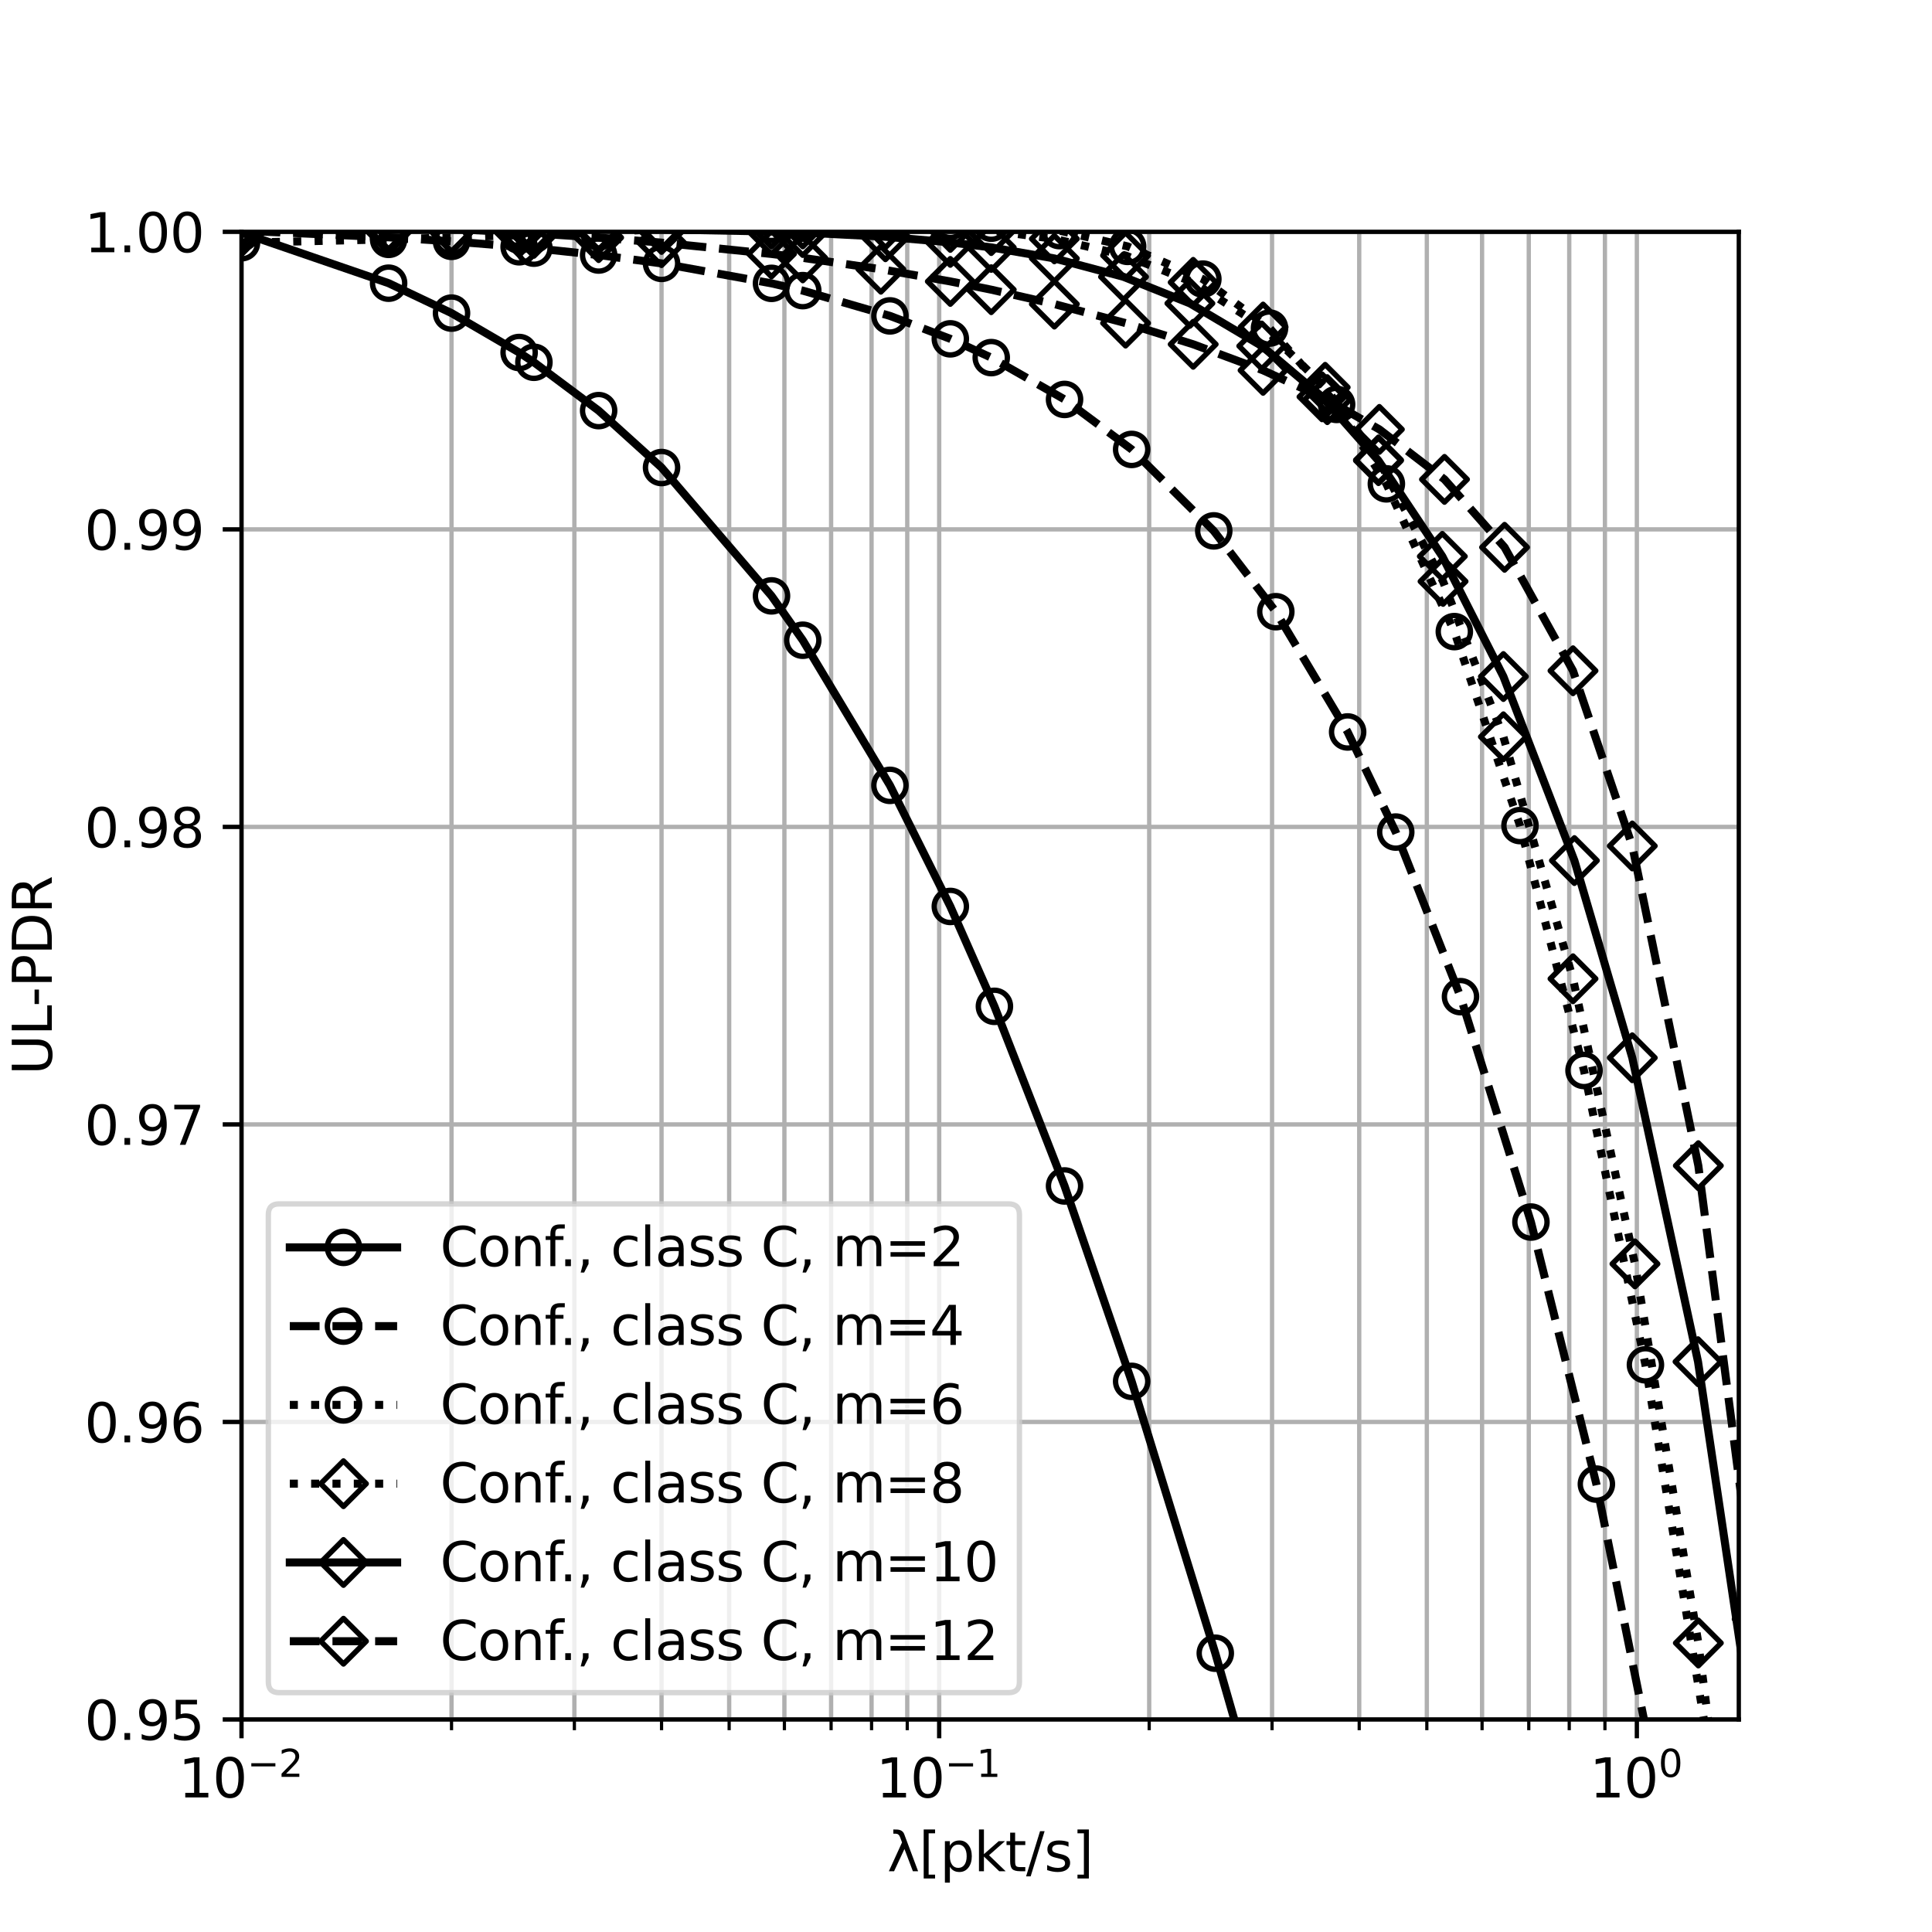 <?xml version="1.0" encoding="utf-8" standalone="no"?>
<!DOCTYPE svg PUBLIC "-//W3C//DTD SVG 1.1//EN"
  "http://www.w3.org/Graphics/SVG/1.1/DTD/svg11.dtd">
<svg xmlns:xlink="http://www.w3.org/1999/xlink" width="360pt" height="360pt" viewBox="0 0 360 360" xmlns="http://www.w3.org/2000/svg" version="1.1">
 <defs>
  <style type="text/css">*{stroke-linejoin: round; stroke-linecap: butt}</style>
 </defs>
 <g id="figure_1">
  <g id="patch_1">
   <path d="M 0 360 
L 360 360 
L 360 0 
L 0 0 
z
" style="fill: #ffffff"/>
  </g>
  <g id="axes_1">
   <g id="patch_2">
    <path d="M 45 320.4 
L 324 320.4 
L 324 43.2 
L 45 43.2 
z
" style="fill: #ffffff"/>
   </g>
   <g id="matplotlib.axis_1">
    <g id="xtick_1">
     <g id="line2d_1">
      <path d="M 45 320.4 
L 45 43.2 
" clip-path="url(#pa9b1b53527)" style="fill: none; stroke: #b0b0b0; stroke-width: 0.8; stroke-linecap: square"/>
     </g>
     <g id="line2d_2">
      <defs>
       <path id="m1c9f796135" d="M 0 0 
L 0 3.5 
" style="stroke: #000000; stroke-width: 0.8"/>
      </defs>
      <g>
       <use xlink:href="#m1c9f796135" x="45" y="320.4" style="stroke: #000000; stroke-width: 0.8"/>
      </g>
     </g>
     <g id="text_1">
      <!-- $\mathdefault{10^{-2}}$ -->
      <g transform="translate(33.25 334.998) scale(0.1 -0.1)">
       <defs>
        <path id="DejaVuSans-31" d="M 794 531 
L 1825 531 
L 1825 4091 
L 703 3866 
L 703 4441 
L 1819 4666 
L 2450 4666 
L 2450 531 
L 3481 531 
L 3481 0 
L 794 0 
L 794 531 
z
" transform="scale(0.016)"/>
        <path id="DejaVuSans-30" d="M 2034 4250 
Q 1547 4250 1301 3770 
Q 1056 3291 1056 2328 
Q 1056 1369 1301 889 
Q 1547 409 2034 409 
Q 2525 409 2770 889 
Q 3016 1369 3016 2328 
Q 3016 3291 2770 3770 
Q 2525 4250 2034 4250 
z
M 2034 4750 
Q 2819 4750 3233 4129 
Q 3647 3509 3647 2328 
Q 3647 1150 3233 529 
Q 2819 -91 2034 -91 
Q 1250 -91 836 529 
Q 422 1150 422 2328 
Q 422 3509 836 4129 
Q 1250 4750 2034 4750 
z
" transform="scale(0.016)"/>
        <path id="DejaVuSans-2212" d="M 678 2272 
L 4684 2272 
L 4684 1741 
L 678 1741 
L 678 2272 
z
" transform="scale(0.016)"/>
        <path id="DejaVuSans-32" d="M 1228 531 
L 3431 531 
L 3431 0 
L 469 0 
L 469 531 
Q 828 903 1448 1529 
Q 2069 2156 2228 2338 
Q 2531 2678 2651 2914 
Q 2772 3150 2772 3378 
Q 2772 3750 2511 3984 
Q 2250 4219 1831 4219 
Q 1534 4219 1204 4116 
Q 875 4013 500 3803 
L 500 4441 
Q 881 4594 1212 4672 
Q 1544 4750 1819 4750 
Q 2544 4750 2975 4387 
Q 3406 4025 3406 3419 
Q 3406 3131 3298 2873 
Q 3191 2616 2906 2266 
Q 2828 2175 2409 1742 
Q 1991 1309 1228 531 
z
" transform="scale(0.016)"/>
       </defs>
       <use xlink:href="#DejaVuSans-31" transform="translate(0 0.766)"/>
       <use xlink:href="#DejaVuSans-30" transform="translate(63.623 0.766)"/>
       <use xlink:href="#DejaVuSans-2212" transform="translate(128.203 39.047) scale(0.7)"/>
       <use xlink:href="#DejaVuSans-32" transform="translate(186.855 39.047) scale(0.7)"/>
      </g>
     </g>
    </g>
    <g id="xtick_2">
     <g id="line2d_3">
      <path d="M 175.002 320.4 
L 175.002 43.2 
" clip-path="url(#pa9b1b53527)" style="fill: none; stroke: #b0b0b0; stroke-width: 0.8; stroke-linecap: square"/>
     </g>
     <g id="line2d_4">
      <g>
       <use xlink:href="#m1c9f796135" x="175.002" y="320.4" style="stroke: #000000; stroke-width: 0.8"/>
      </g>
     </g>
     <g id="text_2">
      <!-- $\mathdefault{10^{-1}}$ -->
      <g transform="translate(163.252 334.998) scale(0.1 -0.1)">
       <use xlink:href="#DejaVuSans-31" transform="translate(0 0.684)"/>
       <use xlink:href="#DejaVuSans-30" transform="translate(63.623 0.684)"/>
       <use xlink:href="#DejaVuSans-2212" transform="translate(128.203 38.966) scale(0.7)"/>
       <use xlink:href="#DejaVuSans-31" transform="translate(186.855 38.966) scale(0.7)"/>
      </g>
     </g>
    </g>
    <g id="xtick_3">
     <g id="line2d_5">
      <path d="M 305.003 320.4 
L 305.003 43.2 
" clip-path="url(#pa9b1b53527)" style="fill: none; stroke: #b0b0b0; stroke-width: 0.8; stroke-linecap: square"/>
     </g>
     <g id="line2d_6">
      <g>
       <use xlink:href="#m1c9f796135" x="305.003" y="320.4" style="stroke: #000000; stroke-width: 0.8"/>
      </g>
     </g>
     <g id="text_3">
      <!-- $\mathdefault{10^{0}}$ -->
      <g transform="translate(296.203 334.998) scale(0.1 -0.1)">
       <use xlink:href="#DejaVuSans-31" transform="translate(0 0.766)"/>
       <use xlink:href="#DejaVuSans-30" transform="translate(63.623 0.766)"/>
       <use xlink:href="#DejaVuSans-30" transform="translate(128.203 39.047) scale(0.7)"/>
      </g>
     </g>
    </g>
    <g id="xtick_4">
     <g id="line2d_7">
      <path d="M 84.134 320.4 
L 84.134 43.2 
" clip-path="url(#pa9b1b53527)" style="fill: none; stroke: #b0b0b0; stroke-width: 0.8; stroke-linecap: square"/>
     </g>
     <g id="line2d_8">
      <defs>
       <path id="mddfcc4a4da" d="M 0 0 
L 0 2 
" style="stroke: #000000; stroke-width: 0.6"/>
      </defs>
      <g>
       <use xlink:href="#mddfcc4a4da" x="84.134" y="320.4" style="stroke: #000000; stroke-width: 0.6"/>
      </g>
     </g>
    </g>
    <g id="xtick_5">
     <g id="line2d_9">
      <path d="M 107.027 320.4 
L 107.027 43.2 
" clip-path="url(#pa9b1b53527)" style="fill: none; stroke: #b0b0b0; stroke-width: 0.8; stroke-linecap: square"/>
     </g>
     <g id="line2d_10">
      <g>
       <use xlink:href="#mddfcc4a4da" x="107.027" y="320.4" style="stroke: #000000; stroke-width: 0.6"/>
      </g>
     </g>
    </g>
    <g id="xtick_6">
     <g id="line2d_11">
      <path d="M 123.269 320.4 
L 123.269 43.2 
" clip-path="url(#pa9b1b53527)" style="fill: none; stroke: #b0b0b0; stroke-width: 0.8; stroke-linecap: square"/>
     </g>
     <g id="line2d_12">
      <g>
       <use xlink:href="#mddfcc4a4da" x="123.269" y="320.4" style="stroke: #000000; stroke-width: 0.6"/>
      </g>
     </g>
    </g>
    <g id="xtick_7">
     <g id="line2d_13">
      <path d="M 135.867 320.4 
L 135.867 43.2 
" clip-path="url(#pa9b1b53527)" style="fill: none; stroke: #b0b0b0; stroke-width: 0.8; stroke-linecap: square"/>
     </g>
     <g id="line2d_14">
      <g>
       <use xlink:href="#mddfcc4a4da" x="135.867" y="320.4" style="stroke: #000000; stroke-width: 0.6"/>
      </g>
     </g>
    </g>
    <g id="xtick_8">
     <g id="line2d_15">
      <path d="M 146.161 320.4 
L 146.161 43.2 
" clip-path="url(#pa9b1b53527)" style="fill: none; stroke: #b0b0b0; stroke-width: 0.8; stroke-linecap: square"/>
     </g>
     <g id="line2d_16">
      <g>
       <use xlink:href="#mddfcc4a4da" x="146.161" y="320.4" style="stroke: #000000; stroke-width: 0.6"/>
      </g>
     </g>
    </g>
    <g id="xtick_9">
     <g id="line2d_17">
      <path d="M 154.864 320.4 
L 154.864 43.2 
" clip-path="url(#pa9b1b53527)" style="fill: none; stroke: #b0b0b0; stroke-width: 0.8; stroke-linecap: square"/>
     </g>
     <g id="line2d_18">
      <g>
       <use xlink:href="#mddfcc4a4da" x="154.864" y="320.4" style="stroke: #000000; stroke-width: 0.6"/>
      </g>
     </g>
    </g>
    <g id="xtick_10">
     <g id="line2d_19">
      <path d="M 162.403 320.4 
L 162.403 43.2 
" clip-path="url(#pa9b1b53527)" style="fill: none; stroke: #b0b0b0; stroke-width: 0.8; stroke-linecap: square"/>
     </g>
     <g id="line2d_20">
      <g>
       <use xlink:href="#mddfcc4a4da" x="162.403" y="320.4" style="stroke: #000000; stroke-width: 0.6"/>
      </g>
     </g>
    </g>
    <g id="xtick_11">
     <g id="line2d_21">
      <path d="M 169.053 320.4 
L 169.053 43.2 
" clip-path="url(#pa9b1b53527)" style="fill: none; stroke: #b0b0b0; stroke-width: 0.8; stroke-linecap: square"/>
     </g>
     <g id="line2d_22">
      <g>
       <use xlink:href="#mddfcc4a4da" x="169.053" y="320.4" style="stroke: #000000; stroke-width: 0.6"/>
      </g>
     </g>
    </g>
    <g id="xtick_12">
     <g id="line2d_23">
      <path d="M 214.136 320.4 
L 214.136 43.2 
" clip-path="url(#pa9b1b53527)" style="fill: none; stroke: #b0b0b0; stroke-width: 0.8; stroke-linecap: square"/>
     </g>
     <g id="line2d_24">
      <g>
       <use xlink:href="#mddfcc4a4da" x="214.136" y="320.4" style="stroke: #000000; stroke-width: 0.6"/>
      </g>
     </g>
    </g>
    <g id="xtick_13">
     <g id="line2d_25">
      <path d="M 237.028 320.4 
L 237.028 43.2 
" clip-path="url(#pa9b1b53527)" style="fill: none; stroke: #b0b0b0; stroke-width: 0.8; stroke-linecap: square"/>
     </g>
     <g id="line2d_26">
      <g>
       <use xlink:href="#mddfcc4a4da" x="237.028" y="320.4" style="stroke: #000000; stroke-width: 0.6"/>
      </g>
     </g>
    </g>
    <g id="xtick_14">
     <g id="line2d_27">
      <path d="M 253.27 320.4 
L 253.27 43.2 
" clip-path="url(#pa9b1b53527)" style="fill: none; stroke: #b0b0b0; stroke-width: 0.8; stroke-linecap: square"/>
     </g>
     <g id="line2d_28">
      <g>
       <use xlink:href="#mddfcc4a4da" x="253.27" y="320.4" style="stroke: #000000; stroke-width: 0.6"/>
      </g>
     </g>
    </g>
    <g id="xtick_15">
     <g id="line2d_29">
      <path d="M 265.869 320.4 
L 265.869 43.2 
" clip-path="url(#pa9b1b53527)" style="fill: none; stroke: #b0b0b0; stroke-width: 0.8; stroke-linecap: square"/>
     </g>
     <g id="line2d_30">
      <g>
       <use xlink:href="#mddfcc4a4da" x="265.869" y="320.4" style="stroke: #000000; stroke-width: 0.6"/>
      </g>
     </g>
    </g>
    <g id="xtick_16">
     <g id="line2d_31">
      <path d="M 276.162 320.4 
L 276.162 43.2 
" clip-path="url(#pa9b1b53527)" style="fill: none; stroke: #b0b0b0; stroke-width: 0.8; stroke-linecap: square"/>
     </g>
     <g id="line2d_32">
      <g>
       <use xlink:href="#mddfcc4a4da" x="276.162" y="320.4" style="stroke: #000000; stroke-width: 0.6"/>
      </g>
     </g>
    </g>
    <g id="xtick_17">
     <g id="line2d_33">
      <path d="M 284.866 320.4 
L 284.866 43.2 
" clip-path="url(#pa9b1b53527)" style="fill: none; stroke: #b0b0b0; stroke-width: 0.8; stroke-linecap: square"/>
     </g>
     <g id="line2d_34">
      <g>
       <use xlink:href="#mddfcc4a4da" x="284.866" y="320.4" style="stroke: #000000; stroke-width: 0.6"/>
      </g>
     </g>
    </g>
    <g id="xtick_18">
     <g id="line2d_35">
      <path d="M 292.405 320.4 
L 292.405 43.2 
" clip-path="url(#pa9b1b53527)" style="fill: none; stroke: #b0b0b0; stroke-width: 0.8; stroke-linecap: square"/>
     </g>
     <g id="line2d_36">
      <g>
       <use xlink:href="#mddfcc4a4da" x="292.405" y="320.4" style="stroke: #000000; stroke-width: 0.6"/>
      </g>
     </g>
    </g>
    <g id="xtick_19">
     <g id="line2d_37">
      <path d="M 299.055 320.4 
L 299.055 43.2 
" clip-path="url(#pa9b1b53527)" style="fill: none; stroke: #b0b0b0; stroke-width: 0.8; stroke-linecap: square"/>
     </g>
     <g id="line2d_38">
      <g>
       <use xlink:href="#mddfcc4a4da" x="299.055" y="320.4" style="stroke: #000000; stroke-width: 0.6"/>
      </g>
     </g>
    </g>
    <g id="text_4">
     <!-- λ[pkt/s] -->
     <g transform="translate(165.32 348.677) scale(0.1 -0.1)">
      <defs>
       <path id="DejaVuSans-3bb" d="M 1981 4316 
L 3597 0 
L 2988 0 
L 2006 2588 
L 800 0 
L 191 0 
L 1725 3356 
L 1494 3975 
Q 1347 4369 1013 4369 
L 713 4369 
L 713 4863 
L 1078 4856 
Q 1784 4847 1981 4316 
z
" transform="scale(0.016)"/>
       <path id="DejaVuSans-5b" d="M 550 4863 
L 1875 4863 
L 1875 4416 
L 1125 4416 
L 1125 -397 
L 1875 -397 
L 1875 -844 
L 550 -844 
L 550 4863 
z
" transform="scale(0.016)"/>
       <path id="DejaVuSans-70" d="M 1159 525 
L 1159 -1331 
L 581 -1331 
L 581 3500 
L 1159 3500 
L 1159 2969 
Q 1341 3281 1617 3432 
Q 1894 3584 2278 3584 
Q 2916 3584 3314 3078 
Q 3713 2572 3713 1747 
Q 3713 922 3314 415 
Q 2916 -91 2278 -91 
Q 1894 -91 1617 61 
Q 1341 213 1159 525 
z
M 3116 1747 
Q 3116 2381 2855 2742 
Q 2594 3103 2138 3103 
Q 1681 3103 1420 2742 
Q 1159 2381 1159 1747 
Q 1159 1113 1420 752 
Q 1681 391 2138 391 
Q 2594 391 2855 752 
Q 3116 1113 3116 1747 
z
" transform="scale(0.016)"/>
       <path id="DejaVuSans-6b" d="M 581 4863 
L 1159 4863 
L 1159 1991 
L 2875 3500 
L 3609 3500 
L 1753 1863 
L 3688 0 
L 2938 0 
L 1159 1709 
L 1159 0 
L 581 0 
L 581 4863 
z
" transform="scale(0.016)"/>
       <path id="DejaVuSans-74" d="M 1172 4494 
L 1172 3500 
L 2356 3500 
L 2356 3053 
L 1172 3053 
L 1172 1153 
Q 1172 725 1289 603 
Q 1406 481 1766 481 
L 2356 481 
L 2356 0 
L 1766 0 
Q 1100 0 847 248 
Q 594 497 594 1153 
L 594 3053 
L 172 3053 
L 172 3500 
L 594 3500 
L 594 4494 
L 1172 4494 
z
" transform="scale(0.016)"/>
       <path id="DejaVuSans-2f" d="M 1625 4666 
L 2156 4666 
L 531 -594 
L 0 -594 
L 1625 4666 
z
" transform="scale(0.016)"/>
       <path id="DejaVuSans-73" d="M 2834 3397 
L 2834 2853 
Q 2591 2978 2328 3040 
Q 2066 3103 1784 3103 
Q 1356 3103 1142 2972 
Q 928 2841 928 2578 
Q 928 2378 1081 2264 
Q 1234 2150 1697 2047 
L 1894 2003 
Q 2506 1872 2764 1633 
Q 3022 1394 3022 966 
Q 3022 478 2636 193 
Q 2250 -91 1575 -91 
Q 1294 -91 989 -36 
Q 684 19 347 128 
L 347 722 
Q 666 556 975 473 
Q 1284 391 1588 391 
Q 1994 391 2212 530 
Q 2431 669 2431 922 
Q 2431 1156 2273 1281 
Q 2116 1406 1581 1522 
L 1381 1569 
Q 847 1681 609 1914 
Q 372 2147 372 2553 
Q 372 3047 722 3315 
Q 1072 3584 1716 3584 
Q 2034 3584 2315 3537 
Q 2597 3491 2834 3397 
z
" transform="scale(0.016)"/>
       <path id="DejaVuSans-5d" d="M 1947 4863 
L 1947 -844 
L 622 -844 
L 622 -397 
L 1369 -397 
L 1369 4416 
L 622 4416 
L 622 4863 
L 1947 4863 
z
" transform="scale(0.016)"/>
      </defs>
      <use xlink:href="#DejaVuSans-3bb"/>
      <use xlink:href="#DejaVuSans-5b" x="59.18"/>
      <use xlink:href="#DejaVuSans-70" x="98.193"/>
      <use xlink:href="#DejaVuSans-6b" x="161.67"/>
      <use xlink:href="#DejaVuSans-74" x="219.58"/>
      <use xlink:href="#DejaVuSans-2f" x="258.789"/>
      <use xlink:href="#DejaVuSans-73" x="292.48"/>
      <use xlink:href="#DejaVuSans-5d" x="344.58"/>
     </g>
    </g>
   </g>
   <g id="matplotlib.axis_2">
    <g id="ytick_1">
     <g id="line2d_39">
      <path d="M 45 320.4 
L 324 320.4 
" clip-path="url(#pa9b1b53527)" style="fill: none; stroke: #b0b0b0; stroke-width: 0.8; stroke-linecap: square"/>
     </g>
     <g id="line2d_40">
      <defs>
       <path id="mdf6991bf04" d="M 0 0 
L -3.5 0 
" style="stroke: #000000; stroke-width: 0.8"/>
      </defs>
      <g>
       <use xlink:href="#mdf6991bf04" x="45" y="320.4" style="stroke: #000000; stroke-width: 0.8"/>
      </g>
     </g>
     <g id="text_5">
      <!-- 0.95 -->
      <g transform="translate(15.734 324.199) scale(0.1 -0.1)">
       <defs>
        <path id="DejaVuSans-2e" d="M 684 794 
L 1344 794 
L 1344 0 
L 684 0 
L 684 794 
z
" transform="scale(0.016)"/>
        <path id="DejaVuSans-39" d="M 703 97 
L 703 672 
Q 941 559 1184 500 
Q 1428 441 1663 441 
Q 2288 441 2617 861 
Q 2947 1281 2994 2138 
Q 2813 1869 2534 1725 
Q 2256 1581 1919 1581 
Q 1219 1581 811 2004 
Q 403 2428 403 3163 
Q 403 3881 828 4315 
Q 1253 4750 1959 4750 
Q 2769 4750 3195 4129 
Q 3622 3509 3622 2328 
Q 3622 1225 3098 567 
Q 2575 -91 1691 -91 
Q 1453 -91 1209 -44 
Q 966 3 703 97 
z
M 1959 2075 
Q 2384 2075 2632 2365 
Q 2881 2656 2881 3163 
Q 2881 3666 2632 3958 
Q 2384 4250 1959 4250 
Q 1534 4250 1286 3958 
Q 1038 3666 1038 3163 
Q 1038 2656 1286 2365 
Q 1534 2075 1959 2075 
z
" transform="scale(0.016)"/>
        <path id="DejaVuSans-35" d="M 691 4666 
L 3169 4666 
L 3169 4134 
L 1269 4134 
L 1269 2991 
Q 1406 3038 1543 3061 
Q 1681 3084 1819 3084 
Q 2600 3084 3056 2656 
Q 3513 2228 3513 1497 
Q 3513 744 3044 326 
Q 2575 -91 1722 -91 
Q 1428 -91 1123 -41 
Q 819 9 494 109 
L 494 744 
Q 775 591 1075 516 
Q 1375 441 1709 441 
Q 2250 441 2565 725 
Q 2881 1009 2881 1497 
Q 2881 1984 2565 2268 
Q 2250 2553 1709 2553 
Q 1456 2553 1204 2497 
Q 953 2441 691 2322 
L 691 4666 
z
" transform="scale(0.016)"/>
       </defs>
       <use xlink:href="#DejaVuSans-30"/>
       <use xlink:href="#DejaVuSans-2e" x="63.623"/>
       <use xlink:href="#DejaVuSans-39" x="95.41"/>
       <use xlink:href="#DejaVuSans-35" x="159.033"/>
      </g>
     </g>
    </g>
    <g id="ytick_2">
     <g id="line2d_41">
      <path d="M 45 264.96 
L 324 264.96 
" clip-path="url(#pa9b1b53527)" style="fill: none; stroke: #b0b0b0; stroke-width: 0.8; stroke-linecap: square"/>
     </g>
     <g id="line2d_42">
      <g>
       <use xlink:href="#mdf6991bf04" x="45" y="264.96" style="stroke: #000000; stroke-width: 0.8"/>
      </g>
     </g>
     <g id="text_6">
      <!-- 0.96 -->
      <g transform="translate(15.734 268.759) scale(0.1 -0.1)">
       <defs>
        <path id="DejaVuSans-36" d="M 2113 2584 
Q 1688 2584 1439 2293 
Q 1191 2003 1191 1497 
Q 1191 994 1439 701 
Q 1688 409 2113 409 
Q 2538 409 2786 701 
Q 3034 994 3034 1497 
Q 3034 2003 2786 2293 
Q 2538 2584 2113 2584 
z
M 3366 4563 
L 3366 3988 
Q 3128 4100 2886 4159 
Q 2644 4219 2406 4219 
Q 1781 4219 1451 3797 
Q 1122 3375 1075 2522 
Q 1259 2794 1537 2939 
Q 1816 3084 2150 3084 
Q 2853 3084 3261 2657 
Q 3669 2231 3669 1497 
Q 3669 778 3244 343 
Q 2819 -91 2113 -91 
Q 1303 -91 875 529 
Q 447 1150 447 2328 
Q 447 3434 972 4092 
Q 1497 4750 2381 4750 
Q 2619 4750 2861 4703 
Q 3103 4656 3366 4563 
z
" transform="scale(0.016)"/>
       </defs>
       <use xlink:href="#DejaVuSans-30"/>
       <use xlink:href="#DejaVuSans-2e" x="63.623"/>
       <use xlink:href="#DejaVuSans-39" x="95.41"/>
       <use xlink:href="#DejaVuSans-36" x="159.033"/>
      </g>
     </g>
    </g>
    <g id="ytick_3">
     <g id="line2d_43">
      <path d="M 45 209.52 
L 324 209.52 
" clip-path="url(#pa9b1b53527)" style="fill: none; stroke: #b0b0b0; stroke-width: 0.8; stroke-linecap: square"/>
     </g>
     <g id="line2d_44">
      <g>
       <use xlink:href="#mdf6991bf04" x="45" y="209.52" style="stroke: #000000; stroke-width: 0.8"/>
      </g>
     </g>
     <g id="text_7">
      <!-- 0.97 -->
      <g transform="translate(15.734 213.319) scale(0.1 -0.1)">
       <defs>
        <path id="DejaVuSans-37" d="M 525 4666 
L 3525 4666 
L 3525 4397 
L 1831 0 
L 1172 0 
L 2766 4134 
L 525 4134 
L 525 4666 
z
" transform="scale(0.016)"/>
       </defs>
       <use xlink:href="#DejaVuSans-30"/>
       <use xlink:href="#DejaVuSans-2e" x="63.623"/>
       <use xlink:href="#DejaVuSans-39" x="95.41"/>
       <use xlink:href="#DejaVuSans-37" x="159.033"/>
      </g>
     </g>
    </g>
    <g id="ytick_4">
     <g id="line2d_45">
      <path d="M 45 154.08 
L 324 154.08 
" clip-path="url(#pa9b1b53527)" style="fill: none; stroke: #b0b0b0; stroke-width: 0.8; stroke-linecap: square"/>
     </g>
     <g id="line2d_46">
      <g>
       <use xlink:href="#mdf6991bf04" x="45" y="154.08" style="stroke: #000000; stroke-width: 0.8"/>
      </g>
     </g>
     <g id="text_8">
      <!-- 0.98 -->
      <g transform="translate(15.734 157.879) scale(0.1 -0.1)">
       <defs>
        <path id="DejaVuSans-38" d="M 2034 2216 
Q 1584 2216 1326 1975 
Q 1069 1734 1069 1313 
Q 1069 891 1326 650 
Q 1584 409 2034 409 
Q 2484 409 2743 651 
Q 3003 894 3003 1313 
Q 3003 1734 2745 1975 
Q 2488 2216 2034 2216 
z
M 1403 2484 
Q 997 2584 770 2862 
Q 544 3141 544 3541 
Q 544 4100 942 4425 
Q 1341 4750 2034 4750 
Q 2731 4750 3128 4425 
Q 3525 4100 3525 3541 
Q 3525 3141 3298 2862 
Q 3072 2584 2669 2484 
Q 3125 2378 3379 2068 
Q 3634 1759 3634 1313 
Q 3634 634 3220 271 
Q 2806 -91 2034 -91 
Q 1263 -91 848 271 
Q 434 634 434 1313 
Q 434 1759 690 2068 
Q 947 2378 1403 2484 
z
M 1172 3481 
Q 1172 3119 1398 2916 
Q 1625 2713 2034 2713 
Q 2441 2713 2670 2916 
Q 2900 3119 2900 3481 
Q 2900 3844 2670 4047 
Q 2441 4250 2034 4250 
Q 1625 4250 1398 4047 
Q 1172 3844 1172 3481 
z
" transform="scale(0.016)"/>
       </defs>
       <use xlink:href="#DejaVuSans-30"/>
       <use xlink:href="#DejaVuSans-2e" x="63.623"/>
       <use xlink:href="#DejaVuSans-39" x="95.41"/>
       <use xlink:href="#DejaVuSans-38" x="159.033"/>
      </g>
     </g>
    </g>
    <g id="ytick_5">
     <g id="line2d_47">
      <path d="M 45 98.64 
L 324 98.64 
" clip-path="url(#pa9b1b53527)" style="fill: none; stroke: #b0b0b0; stroke-width: 0.8; stroke-linecap: square"/>
     </g>
     <g id="line2d_48">
      <g>
       <use xlink:href="#mdf6991bf04" x="45" y="98.64" style="stroke: #000000; stroke-width: 0.8"/>
      </g>
     </g>
     <g id="text_9">
      <!-- 0.99 -->
      <g transform="translate(15.734 102.439) scale(0.1 -0.1)">
       <use xlink:href="#DejaVuSans-30"/>
       <use xlink:href="#DejaVuSans-2e" x="63.623"/>
       <use xlink:href="#DejaVuSans-39" x="95.41"/>
       <use xlink:href="#DejaVuSans-39" x="159.033"/>
      </g>
     </g>
    </g>
    <g id="ytick_6">
     <g id="line2d_49">
      <path d="M 45 43.2 
L 324 43.2 
" clip-path="url(#pa9b1b53527)" style="fill: none; stroke: #b0b0b0; stroke-width: 0.8; stroke-linecap: square"/>
     </g>
     <g id="line2d_50">
      <g>
       <use xlink:href="#mdf6991bf04" x="45" y="43.2" style="stroke: #000000; stroke-width: 0.8"/>
      </g>
     </g>
     <g id="text_10">
      <!-- 1.00 -->
      <g transform="translate(15.734 46.999) scale(0.1 -0.1)">
       <use xlink:href="#DejaVuSans-31"/>
       <use xlink:href="#DejaVuSans-2e" x="63.623"/>
       <use xlink:href="#DejaVuSans-30" x="95.41"/>
       <use xlink:href="#DejaVuSans-30" x="159.033"/>
      </g>
     </g>
    </g>
    <g id="text_11">
     <!-- UL-PDR -->
     <g transform="translate(9.655 200.301) rotate(-90) scale(0.1 -0.1)">
      <defs>
       <path id="DejaVuSans-55" d="M 556 4666 
L 1191 4666 
L 1191 1831 
Q 1191 1081 1462 751 
Q 1734 422 2344 422 
Q 2950 422 3222 751 
Q 3494 1081 3494 1831 
L 3494 4666 
L 4128 4666 
L 4128 1753 
Q 4128 841 3676 375 
Q 3225 -91 2344 -91 
Q 1459 -91 1007 375 
Q 556 841 556 1753 
L 556 4666 
z
" transform="scale(0.016)"/>
       <path id="DejaVuSans-4c" d="M 628 4666 
L 1259 4666 
L 1259 531 
L 3531 531 
L 3531 0 
L 628 0 
L 628 4666 
z
" transform="scale(0.016)"/>
       <path id="DejaVuSans-2d" d="M 313 2009 
L 1997 2009 
L 1997 1497 
L 313 1497 
L 313 2009 
z
" transform="scale(0.016)"/>
       <path id="DejaVuSans-50" d="M 1259 4147 
L 1259 2394 
L 2053 2394 
Q 2494 2394 2734 2622 
Q 2975 2850 2975 3272 
Q 2975 3691 2734 3919 
Q 2494 4147 2053 4147 
L 1259 4147 
z
M 628 4666 
L 2053 4666 
Q 2838 4666 3239 4311 
Q 3641 3956 3641 3272 
Q 3641 2581 3239 2228 
Q 2838 1875 2053 1875 
L 1259 1875 
L 1259 0 
L 628 0 
L 628 4666 
z
" transform="scale(0.016)"/>
       <path id="DejaVuSans-44" d="M 1259 4147 
L 1259 519 
L 2022 519 
Q 2988 519 3436 956 
Q 3884 1394 3884 2338 
Q 3884 3275 3436 3711 
Q 2988 4147 2022 4147 
L 1259 4147 
z
M 628 4666 
L 1925 4666 
Q 3281 4666 3915 4102 
Q 4550 3538 4550 2338 
Q 4550 1131 3912 565 
Q 3275 0 1925 0 
L 628 0 
L 628 4666 
z
" transform="scale(0.016)"/>
       <path id="DejaVuSans-52" d="M 2841 2188 
Q 3044 2119 3236 1894 
Q 3428 1669 3622 1275 
L 4263 0 
L 3584 0 
L 2988 1197 
Q 2756 1666 2539 1819 
Q 2322 1972 1947 1972 
L 1259 1972 
L 1259 0 
L 628 0 
L 628 4666 
L 2053 4666 
Q 2853 4666 3247 4331 
Q 3641 3997 3641 3322 
Q 3641 2881 3436 2590 
Q 3231 2300 2841 2188 
z
M 1259 4147 
L 1259 2491 
L 2053 2491 
Q 2509 2491 2742 2702 
Q 2975 2913 2975 3322 
Q 2975 3731 2742 3939 
Q 2509 4147 2053 4147 
L 1259 4147 
z
" transform="scale(0.016)"/>
      </defs>
      <use xlink:href="#DejaVuSans-55"/>
      <use xlink:href="#DejaVuSans-4c" x="73.193"/>
      <use xlink:href="#DejaVuSans-2d" x="127.156"/>
      <use xlink:href="#DejaVuSans-50" x="163.24"/>
      <use xlink:href="#DejaVuSans-44" x="223.543"/>
      <use xlink:href="#DejaVuSans-52" x="300.545"/>
     </g>
    </g>
   </g>
   <g id="line2d_51">
    <path d="M -1 35.026 
L 18.464 37.625 
L 28.758 39.54 
L 37.461 41.45 
L 37.461 41.45 
L 45 43.352 
L 72.411 52.769 
L 84.134 58.343 
L 96.733 65.686 
L 99.487 67.506 
L 111.546 76.513 
L 123.269 87.12 
L 143.758 111.033 
L 149.584 119.297 
L 165.826 146.341 
L 177.08 168.903 
L 185.295 187.516 
L 198.362 220.987 
L 210.867 257.398 
L 226.451 308.052 
L 237.729 347.345 
L 241.557 361 
" clip-path="url(#pa9b1b53527)" style="fill: none; stroke: #000000; stroke-width: 1.5; stroke-linecap: square"/>
    <defs>
     <path id="mc898274606" d="M 0 3 
C 0.796 3 1.559 2.684 2.121 2.121 
C 2.684 1.559 3 0.796 3 0 
C 3 -0.796 2.684 -1.559 2.121 -2.121 
C 1.559 -2.684 0.796 -3 0 -3 
C -0.796 -3 -1.559 -2.684 -2.121 -2.121 
C -2.684 -1.559 -3 -0.796 -3 0 
C -3 0.796 -2.684 1.559 -2.121 2.121 
C -1.559 2.684 -0.796 3 0 3 
z
" style="stroke: #000000"/>
    </defs>
    <g clip-path="url(#pa9b1b53527)">
     <use xlink:href="#mc898274606" x="-1" y="35.026" style="fill-opacity: 0; stroke: #000000"/>
     <use xlink:href="#mc898274606" x="18.464" y="37.625" style="fill-opacity: 0; stroke: #000000"/>
     <use xlink:href="#mc898274606" x="28.758" y="39.54" style="fill-opacity: 0; stroke: #000000"/>
     <use xlink:href="#mc898274606" x="37.461" y="41.45" style="fill-opacity: 0; stroke: #000000"/>
     <use xlink:href="#mc898274606" x="37.461" y="41.45" style="fill-opacity: 0; stroke: #000000"/>
     <use xlink:href="#mc898274606" x="45" y="43.352" style="fill-opacity: 0; stroke: #000000"/>
     <use xlink:href="#mc898274606" x="72.411" y="52.769" style="fill-opacity: 0; stroke: #000000"/>
     <use xlink:href="#mc898274606" x="84.134" y="58.343" style="fill-opacity: 0; stroke: #000000"/>
     <use xlink:href="#mc898274606" x="96.733" y="65.686" style="fill-opacity: 0; stroke: #000000"/>
     <use xlink:href="#mc898274606" x="99.487" y="67.506" style="fill-opacity: 0; stroke: #000000"/>
     <use xlink:href="#mc898274606" x="111.546" y="76.513" style="fill-opacity: 0; stroke: #000000"/>
     <use xlink:href="#mc898274606" x="123.269" y="87.12" style="fill-opacity: 0; stroke: #000000"/>
     <use xlink:href="#mc898274606" x="143.758" y="111.033" style="fill-opacity: 0; stroke: #000000"/>
     <use xlink:href="#mc898274606" x="149.584" y="119.297" style="fill-opacity: 0; stroke: #000000"/>
     <use xlink:href="#mc898274606" x="165.826" y="146.341" style="fill-opacity: 0; stroke: #000000"/>
     <use xlink:href="#mc898274606" x="177.08" y="168.903" style="fill-opacity: 0; stroke: #000000"/>
     <use xlink:href="#mc898274606" x="185.295" y="187.516" style="fill-opacity: 0; stroke: #000000"/>
     <use xlink:href="#mc898274606" x="198.362" y="220.987" style="fill-opacity: 0; stroke: #000000"/>
     <use xlink:href="#mc898274606" x="210.867" y="257.398" style="fill-opacity: 0; stroke: #000000"/>
     <use xlink:href="#mc898274606" x="226.451" y="308.052" style="fill-opacity: 0; stroke: #000000"/>
     <use xlink:href="#mc898274606" x="237.729" y="347.345" style="fill-opacity: 0; stroke: #000000"/>
     <use xlink:href="#mc898274606" x="251.478" y="396.388" style="fill-opacity: 0; stroke: #000000"/>
     <use xlink:href="#mc898274606" x="260.389" y="427.772" style="fill-opacity: 0; stroke: #000000"/>
     <use xlink:href="#mc898274606" x="272.519" y="468.854" style="fill-opacity: 0; stroke: #000000"/>
     <use xlink:href="#mc898274606" x="285.367" y="510.401" style="fill-opacity: 0; stroke: #000000"/>
     <use xlink:href="#mc898274606" x="297.625" y="551.571" style="fill-opacity: 0; stroke: #000000"/>
     <use xlink:href="#mc898274606" x="308.625" y="596.991" style="fill-opacity: 0; stroke: #000000"/>
     <use xlink:href="#mc898274606" x="321.104" y="672.269" style="fill-opacity: 0; stroke: #000000"/>
     <use xlink:href="#mc898274606" x="333.148" y="785.459" style="fill-opacity: 0; stroke: #000000"/>
     <use xlink:href="#mc898274606" x="345.772" y="956.236" style="fill-opacity: 0; stroke: #000000"/>
     <use xlink:href="#mc898274606" x="358.487" y="1164.78" style="fill-opacity: 0; stroke: #000000"/>
     <use xlink:href="#mc898274606" x="370.364" y="1359.062" style="fill-opacity: 0; stroke: #000000"/>
     <use xlink:href="#mc898274606" x="382.811" y="1590.169" style="fill-opacity: 0; stroke: #000000"/>
     <use xlink:href="#mc898274606" x="394.773" y="1992.661" style="fill-opacity: 0; stroke: #000000"/>
     <use xlink:href="#mc898274606" x="406.481" y="2362.332" style="fill-opacity: 0; stroke: #000000"/>
     <use xlink:href="#mc898274606" x="418.809" y="2801.806" style="fill-opacity: 0; stroke: #000000"/>
    </g>
   </g>
   <g id="line2d_52">
    <path d="M -1 41.913 
L 18.464 42.242 
L 28.758 42.487 
L 37.461 42.732 
L 37.461 42.732 
L 45 42.978 
L 72.411 44.219 
L 84.134 44.972 
L 96.733 45.984 
L 99.487 46.239 
L 111.546 47.521 
L 123.269 49.08 
L 143.758 52.799 
L 149.584 54.155 
L 165.826 58.863 
L 177.08 63.139 
L 184.704 66.637 
L 198.362 74.429 
L 210.867 83.744 
L 226.167 98.922 
L 237.729 113.982 
L 251.112 136.39 
L 260.077 155.044 
L 272.141 185.712 
L 285.267 227.711 
L 297.464 276.544 
L 308.559 331.413 
L 313.261 361 
" clip-path="url(#pa9b1b53527)" style="fill: none; stroke-dasharray: 5.55,2.4; stroke-dashoffset: 0; stroke: #000000; stroke-width: 1.5"/>
    <g clip-path="url(#pa9b1b53527)">
     <use xlink:href="#mc898274606" x="-1" y="41.913" style="fill-opacity: 0; stroke: #000000"/>
     <use xlink:href="#mc898274606" x="18.464" y="42.242" style="fill-opacity: 0; stroke: #000000"/>
     <use xlink:href="#mc898274606" x="28.758" y="42.487" style="fill-opacity: 0; stroke: #000000"/>
     <use xlink:href="#mc898274606" x="37.461" y="42.732" style="fill-opacity: 0; stroke: #000000"/>
     <use xlink:href="#mc898274606" x="37.461" y="42.732" style="fill-opacity: 0; stroke: #000000"/>
     <use xlink:href="#mc898274606" x="45" y="42.978" style="fill-opacity: 0; stroke: #000000"/>
     <use xlink:href="#mc898274606" x="72.411" y="44.219" style="fill-opacity: 0; stroke: #000000"/>
     <use xlink:href="#mc898274606" x="84.134" y="44.972" style="fill-opacity: 0; stroke: #000000"/>
     <use xlink:href="#mc898274606" x="96.733" y="45.984" style="fill-opacity: 0; stroke: #000000"/>
     <use xlink:href="#mc898274606" x="99.487" y="46.239" style="fill-opacity: 0; stroke: #000000"/>
     <use xlink:href="#mc898274606" x="111.546" y="47.521" style="fill-opacity: 0; stroke: #000000"/>
     <use xlink:href="#mc898274606" x="123.269" y="49.08" style="fill-opacity: 0; stroke: #000000"/>
     <use xlink:href="#mc898274606" x="143.758" y="52.799" style="fill-opacity: 0; stroke: #000000"/>
     <use xlink:href="#mc898274606" x="149.584" y="54.155" style="fill-opacity: 0; stroke: #000000"/>
     <use xlink:href="#mc898274606" x="165.826" y="58.863" style="fill-opacity: 0; stroke: #000000"/>
     <use xlink:href="#mc898274606" x="177.08" y="63.139" style="fill-opacity: 0; stroke: #000000"/>
     <use xlink:href="#mc898274606" x="184.704" y="66.637" style="fill-opacity: 0; stroke: #000000"/>
     <use xlink:href="#mc898274606" x="198.362" y="74.429" style="fill-opacity: 0; stroke: #000000"/>
     <use xlink:href="#mc898274606" x="210.867" y="83.744" style="fill-opacity: 0; stroke: #000000"/>
     <use xlink:href="#mc898274606" x="226.167" y="98.922" style="fill-opacity: 0; stroke: #000000"/>
     <use xlink:href="#mc898274606" x="237.729" y="113.982" style="fill-opacity: 0; stroke: #000000"/>
     <use xlink:href="#mc898274606" x="251.112" y="136.39" style="fill-opacity: 0; stroke: #000000"/>
     <use xlink:href="#mc898274606" x="260.077" y="155.044" style="fill-opacity: 0; stroke: #000000"/>
     <use xlink:href="#mc898274606" x="272.141" y="185.712" style="fill-opacity: 0; stroke: #000000"/>
     <use xlink:href="#mc898274606" x="285.267" y="227.711" style="fill-opacity: 0; stroke: #000000"/>
     <use xlink:href="#mc898274606" x="297.464" y="276.544" style="fill-opacity: 0; stroke: #000000"/>
     <use xlink:href="#mc898274606" x="308.559" y="331.413" style="fill-opacity: 0; stroke: #000000"/>
     <use xlink:href="#mc898274606" x="320.945" y="409.346" style="fill-opacity: 0; stroke: #000000"/>
     <use xlink:href="#mc898274606" x="333.105" y="513.569" style="fill-opacity: 0; stroke: #000000"/>
     <use xlink:href="#mc898274606" x="345.772" y="673.781" style="fill-opacity: 0; stroke: #000000"/>
     <use xlink:href="#mc898274606" x="358.405" y="921.382" style="fill-opacity: 0; stroke: #000000"/>
     <use xlink:href="#mc898274606" x="370.253" y="1260.241" style="fill-opacity: 0; stroke: #000000"/>
     <use xlink:href="#mc898274606" x="382.74" y="1702.925" style="fill-opacity: 0; stroke: #000000"/>
     <use xlink:href="#mc898274606" x="394.658" y="2113.282" style="fill-opacity: 0; stroke: #000000"/>
     <use xlink:href="#mc898274606" x="406.352" y="2581.053" style="fill-opacity: 0; stroke: #000000"/>
     <use xlink:href="#mc898274606" x="418.744" y="3061.879" style="fill-opacity: 0; stroke: #000000"/>
    </g>
   </g>
   <g id="line2d_53">
    <path d="M -1 45.824 
L 18.464 45.634 
L 28.758 45.497 
L 37.461 45.362 
L 37.461 45.362 
L 45 45.23 
L 72.411 44.602 
L 84.134 44.252 
L 96.733 43.816 
L 99.487 43.712 
L 111.546 43.227 
L 123.269 42.716 
L 143.758 41.812 
L 149.584 41.585 
L 164.989 41.18 
L 177.08 41.246 
L 184.704 41.588 
L 197.421 42.973 
L 210.115 45.911 
L 224.135 52.004 
L 236.556 61.133 
L 249.059 75.357 
L 258.33 90.158 
L 270.993 117.692 
L 283.229 153.837 
L 295.159 199.473 
L 306.603 254.314 
L 318.996 329.477 
L 322.87 361 
" clip-path="url(#pa9b1b53527)" style="fill: none; stroke-dasharray: 1.5,2.475; stroke-dashoffset: 0; stroke: #000000; stroke-width: 1.5"/>
    <g clip-path="url(#pa9b1b53527)">
     <use xlink:href="#mc898274606" x="-1" y="45.824" style="fill-opacity: 0; stroke: #000000"/>
     <use xlink:href="#mc898274606" x="18.464" y="45.634" style="fill-opacity: 0; stroke: #000000"/>
     <use xlink:href="#mc898274606" x="28.758" y="45.497" style="fill-opacity: 0; stroke: #000000"/>
     <use xlink:href="#mc898274606" x="37.461" y="45.362" style="fill-opacity: 0; stroke: #000000"/>
     <use xlink:href="#mc898274606" x="37.461" y="45.362" style="fill-opacity: 0; stroke: #000000"/>
     <use xlink:href="#mc898274606" x="45" y="45.23" style="fill-opacity: 0; stroke: #000000"/>
     <use xlink:href="#mc898274606" x="72.411" y="44.602" style="fill-opacity: 0; stroke: #000000"/>
     <use xlink:href="#mc898274606" x="84.134" y="44.252" style="fill-opacity: 0; stroke: #000000"/>
     <use xlink:href="#mc898274606" x="96.733" y="43.816" style="fill-opacity: 0; stroke: #000000"/>
     <use xlink:href="#mc898274606" x="99.487" y="43.712" style="fill-opacity: 0; stroke: #000000"/>
     <use xlink:href="#mc898274606" x="111.546" y="43.227" style="fill-opacity: 0; stroke: #000000"/>
     <use xlink:href="#mc898274606" x="123.269" y="42.716" style="fill-opacity: 0; stroke: #000000"/>
     <use xlink:href="#mc898274606" x="143.758" y="41.812" style="fill-opacity: 0; stroke: #000000"/>
     <use xlink:href="#mc898274606" x="149.584" y="41.585" style="fill-opacity: 0; stroke: #000000"/>
     <use xlink:href="#mc898274606" x="164.989" y="41.18" style="fill-opacity: 0; stroke: #000000"/>
     <use xlink:href="#mc898274606" x="177.08" y="41.246" style="fill-opacity: 0; stroke: #000000"/>
     <use xlink:href="#mc898274606" x="184.704" y="41.588" style="fill-opacity: 0; stroke: #000000"/>
     <use xlink:href="#mc898274606" x="197.421" y="42.973" style="fill-opacity: 0; stroke: #000000"/>
     <use xlink:href="#mc898274606" x="210.115" y="45.911" style="fill-opacity: 0; stroke: #000000"/>
     <use xlink:href="#mc898274606" x="224.135" y="52.004" style="fill-opacity: 0; stroke: #000000"/>
     <use xlink:href="#mc898274606" x="236.556" y="61.133" style="fill-opacity: 0; stroke: #000000"/>
     <use xlink:href="#mc898274606" x="249.059" y="75.357" style="fill-opacity: 0; stroke: #000000"/>
     <use xlink:href="#mc898274606" x="258.33" y="90.158" style="fill-opacity: 0; stroke: #000000"/>
     <use xlink:href="#mc898274606" x="270.993" y="117.692" style="fill-opacity: 0; stroke: #000000"/>
     <use xlink:href="#mc898274606" x="283.229" y="153.837" style="fill-opacity: 0; stroke: #000000"/>
     <use xlink:href="#mc898274606" x="295.159" y="199.473" style="fill-opacity: 0; stroke: #000000"/>
     <use xlink:href="#mc898274606" x="306.603" y="254.314" style="fill-opacity: 0; stroke: #000000"/>
     <use xlink:href="#mc898274606" x="318.996" y="329.477" style="fill-opacity: 0; stroke: #000000"/>
     <use xlink:href="#mc898274606" x="330.65" y="424.291" style="fill-opacity: 0; stroke: #000000"/>
     <use xlink:href="#mc898274606" x="343.392" y="579.379" style="fill-opacity: 0; stroke: #000000"/>
     <use xlink:href="#mc898274606" x="355.825" y="825.453" style="fill-opacity: 0; stroke: #000000"/>
     <use xlink:href="#mc898274606" x="367.685" y="1183.383" style="fill-opacity: 0; stroke: #000000"/>
     <use xlink:href="#mc898274606" x="380.115" y="1651.92" style="fill-opacity: 0; stroke: #000000"/>
     <use xlink:href="#mc898274606" x="392.136" y="2071.113" style="fill-opacity: 0; stroke: #000000"/>
     <use xlink:href="#mc898274606" x="403.638" y="2611.385" style="fill-opacity: 0; stroke: #000000"/>
     <use xlink:href="#mc898274606" x="416.084" y="3074.991" style="fill-opacity: 0; stroke: #000000"/>
    </g>
   </g>
   <g id="line2d_54">
    <path d="M -1 43.486 
L 18.464 43.386 
L 28.758 43.315 
L 37.461 43.245 
L 37.461 43.245 
L 45 43.176 
L 72.411 42.86 
L 84.134 42.689 
L 96.733 42.484 
L 99.487 42.436 
L 111.546 42.223 
L 123.269 42.017 
L 143.758 41.748 
L 149.584 41.722 
L 164.989 41.874 
L 177.08 42.372 
L 184.704 42.963 
L 196.464 44.504 
L 209.734 47.611 
L 222.333 52.614 
L 235.357 60.938 
L 246.928 72.171 
L 256.859 85.696 
L 268.892 108.336 
L 280.136 137.291 
L 293.106 182.379 
L 304.649 235.505 
L 316.461 306.149 
L 323.453 361 
" clip-path="url(#pa9b1b53527)" style="fill: none; stroke-dasharray: 1.5,2.475; stroke-dashoffset: 0; stroke: #000000; stroke-width: 1.5"/>
    <defs>
     <path id="mc29fcff712" d="M -0 4.243 
L 4.243 0 
L 0 -4.243 
L -4.243 -0 
z
" style="stroke: #000000; stroke-linejoin: miter"/>
    </defs>
    <g clip-path="url(#pa9b1b53527)">
     <use xlink:href="#mc29fcff712" x="-1" y="43.486" style="fill-opacity: 0; stroke: #000000; stroke-linejoin: miter"/>
     <use xlink:href="#mc29fcff712" x="18.464" y="43.386" style="fill-opacity: 0; stroke: #000000; stroke-linejoin: miter"/>
     <use xlink:href="#mc29fcff712" x="28.758" y="43.315" style="fill-opacity: 0; stroke: #000000; stroke-linejoin: miter"/>
     <use xlink:href="#mc29fcff712" x="37.461" y="43.245" style="fill-opacity: 0; stroke: #000000; stroke-linejoin: miter"/>
     <use xlink:href="#mc29fcff712" x="37.461" y="43.245" style="fill-opacity: 0; stroke: #000000; stroke-linejoin: miter"/>
     <use xlink:href="#mc29fcff712" x="45" y="43.176" style="fill-opacity: 0; stroke: #000000; stroke-linejoin: miter"/>
     <use xlink:href="#mc29fcff712" x="72.411" y="42.86" style="fill-opacity: 0; stroke: #000000; stroke-linejoin: miter"/>
     <use xlink:href="#mc29fcff712" x="84.134" y="42.689" style="fill-opacity: 0; stroke: #000000; stroke-linejoin: miter"/>
     <use xlink:href="#mc29fcff712" x="96.733" y="42.484" style="fill-opacity: 0; stroke: #000000; stroke-linejoin: miter"/>
     <use xlink:href="#mc29fcff712" x="99.487" y="42.436" style="fill-opacity: 0; stroke: #000000; stroke-linejoin: miter"/>
     <use xlink:href="#mc29fcff712" x="111.546" y="42.223" style="fill-opacity: 0; stroke: #000000; stroke-linejoin: miter"/>
     <use xlink:href="#mc29fcff712" x="123.269" y="42.017" style="fill-opacity: 0; stroke: #000000; stroke-linejoin: miter"/>
     <use xlink:href="#mc29fcff712" x="143.758" y="41.748" style="fill-opacity: 0; stroke: #000000; stroke-linejoin: miter"/>
     <use xlink:href="#mc29fcff712" x="149.584" y="41.722" style="fill-opacity: 0; stroke: #000000; stroke-linejoin: miter"/>
     <use xlink:href="#mc29fcff712" x="164.989" y="41.874" style="fill-opacity: 0; stroke: #000000; stroke-linejoin: miter"/>
     <use xlink:href="#mc29fcff712" x="177.08" y="42.372" style="fill-opacity: 0; stroke: #000000; stroke-linejoin: miter"/>
     <use xlink:href="#mc29fcff712" x="184.704" y="42.963" style="fill-opacity: 0; stroke: #000000; stroke-linejoin: miter"/>
     <use xlink:href="#mc29fcff712" x="196.464" y="44.504" style="fill-opacity: 0; stroke: #000000; stroke-linejoin: miter"/>
     <use xlink:href="#mc29fcff712" x="209.734" y="47.611" style="fill-opacity: 0; stroke: #000000; stroke-linejoin: miter"/>
     <use xlink:href="#mc29fcff712" x="222.333" y="52.614" style="fill-opacity: 0; stroke: #000000; stroke-linejoin: miter"/>
     <use xlink:href="#mc29fcff712" x="235.357" y="60.938" style="fill-opacity: 0; stroke: #000000; stroke-linejoin: miter"/>
     <use xlink:href="#mc29fcff712" x="246.928" y="72.171" style="fill-opacity: 0; stroke: #000000; stroke-linejoin: miter"/>
     <use xlink:href="#mc29fcff712" x="256.859" y="85.696" style="fill-opacity: 0; stroke: #000000; stroke-linejoin: miter"/>
     <use xlink:href="#mc29fcff712" x="268.892" y="108.336" style="fill-opacity: 0; stroke: #000000; stroke-linejoin: miter"/>
     <use xlink:href="#mc29fcff712" x="280.136" y="137.291" style="fill-opacity: 0; stroke: #000000; stroke-linejoin: miter"/>
     <use xlink:href="#mc29fcff712" x="293.106" y="182.379" style="fill-opacity: 0; stroke: #000000; stroke-linejoin: miter"/>
     <use xlink:href="#mc29fcff712" x="304.649" y="235.505" style="fill-opacity: 0; stroke: #000000; stroke-linejoin: miter"/>
     <use xlink:href="#mc29fcff712" x="316.461" y="306.149" style="fill-opacity: 0; stroke: #000000; stroke-linejoin: miter"/>
     <use xlink:href="#mc29fcff712" x="327.375" y="391.77" style="fill-opacity: 0; stroke: #000000; stroke-linejoin: miter"/>
     <use xlink:href="#mc29fcff712" x="341.018" y="542.897" style="fill-opacity: 0; stroke: #000000; stroke-linejoin: miter"/>
     <use xlink:href="#mc29fcff712" x="352.881" y="740.929" style="fill-opacity: 0; stroke: #000000; stroke-linejoin: miter"/>
     <use xlink:href="#mc29fcff712" x="364.969" y="1040.595" style="fill-opacity: 0; stroke: #000000; stroke-linejoin: miter"/>
     <use xlink:href="#mc29fcff712" x="377.284" y="1463.559" style="fill-opacity: 0; stroke: #000000; stroke-linejoin: miter"/>
     <use xlink:href="#mc29fcff712" x="389.576" y="1976.583" style="fill-opacity: 0; stroke: #000000; stroke-linejoin: miter"/>
     <use xlink:href="#mc29fcff712" x="400.981" y="2562.569" style="fill-opacity: 0; stroke: #000000; stroke-linejoin: miter"/>
     <use xlink:href="#mc29fcff712" x="413.345" y="2984.605" style="fill-opacity: 0; stroke: #000000; stroke-linejoin: miter"/>
    </g>
   </g>
   <g id="line2d_55">
    <path d="M -1 42.687 
L 18.464 42.666 
L 28.758 42.653 
L 37.461 42.642 
L 37.461 42.642 
L 45 42.631 
L 72.411 42.598 
L 84.134 42.593 
L 96.733 42.604 
L 99.487 42.61 
L 111.546 42.657 
L 123.269 42.753 
L 143.758 43.138 
L 149.584 43.329 
L 164.989 44.115 
L 177.08 45.16 
L 184.704 46.101 
L 196.464 48.157 
L 209.352 51.583 
L 221.719 56.526 
L 235.114 64.473 
L 246.333 73.939 
L 256.859 85.836 
L 268.758 103.671 
L 280.136 126.062 
L 293.367 160.356 
L 304.15 197.098 
L 316.403 253.735 
L 327.375 327.553 
L 330.437 361 
" clip-path="url(#pa9b1b53527)" style="fill: none; stroke: #000000; stroke-width: 1.5; stroke-linecap: square"/>
    <g clip-path="url(#pa9b1b53527)">
     <use xlink:href="#mc29fcff712" x="-1" y="42.687" style="fill-opacity: 0; stroke: #000000; stroke-linejoin: miter"/>
     <use xlink:href="#mc29fcff712" x="18.464" y="42.666" style="fill-opacity: 0; stroke: #000000; stroke-linejoin: miter"/>
     <use xlink:href="#mc29fcff712" x="28.758" y="42.653" style="fill-opacity: 0; stroke: #000000; stroke-linejoin: miter"/>
     <use xlink:href="#mc29fcff712" x="37.461" y="42.642" style="fill-opacity: 0; stroke: #000000; stroke-linejoin: miter"/>
     <use xlink:href="#mc29fcff712" x="37.461" y="42.642" style="fill-opacity: 0; stroke: #000000; stroke-linejoin: miter"/>
     <use xlink:href="#mc29fcff712" x="45" y="42.631" style="fill-opacity: 0; stroke: #000000; stroke-linejoin: miter"/>
     <use xlink:href="#mc29fcff712" x="72.411" y="42.598" style="fill-opacity: 0; stroke: #000000; stroke-linejoin: miter"/>
     <use xlink:href="#mc29fcff712" x="84.134" y="42.593" style="fill-opacity: 0; stroke: #000000; stroke-linejoin: miter"/>
     <use xlink:href="#mc29fcff712" x="96.733" y="42.604" style="fill-opacity: 0; stroke: #000000; stroke-linejoin: miter"/>
     <use xlink:href="#mc29fcff712" x="99.487" y="42.61" style="fill-opacity: 0; stroke: #000000; stroke-linejoin: miter"/>
     <use xlink:href="#mc29fcff712" x="111.546" y="42.657" style="fill-opacity: 0; stroke: #000000; stroke-linejoin: miter"/>
     <use xlink:href="#mc29fcff712" x="123.269" y="42.753" style="fill-opacity: 0; stroke: #000000; stroke-linejoin: miter"/>
     <use xlink:href="#mc29fcff712" x="143.758" y="43.138" style="fill-opacity: 0; stroke: #000000; stroke-linejoin: miter"/>
     <use xlink:href="#mc29fcff712" x="149.584" y="43.329" style="fill-opacity: 0; stroke: #000000; stroke-linejoin: miter"/>
     <use xlink:href="#mc29fcff712" x="164.989" y="44.115" style="fill-opacity: 0; stroke: #000000; stroke-linejoin: miter"/>
     <use xlink:href="#mc29fcff712" x="177.08" y="45.16" style="fill-opacity: 0; stroke: #000000; stroke-linejoin: miter"/>
     <use xlink:href="#mc29fcff712" x="184.704" y="46.101" style="fill-opacity: 0; stroke: #000000; stroke-linejoin: miter"/>
     <use xlink:href="#mc29fcff712" x="196.464" y="48.157" style="fill-opacity: 0; stroke: #000000; stroke-linejoin: miter"/>
     <use xlink:href="#mc29fcff712" x="209.352" y="51.583" style="fill-opacity: 0; stroke: #000000; stroke-linejoin: miter"/>
     <use xlink:href="#mc29fcff712" x="221.719" y="56.526" style="fill-opacity: 0; stroke: #000000; stroke-linejoin: miter"/>
     <use xlink:href="#mc29fcff712" x="235.114" y="64.473" style="fill-opacity: 0; stroke: #000000; stroke-linejoin: miter"/>
     <use xlink:href="#mc29fcff712" x="246.333" y="73.939" style="fill-opacity: 0; stroke: #000000; stroke-linejoin: miter"/>
     <use xlink:href="#mc29fcff712" x="256.859" y="85.836" style="fill-opacity: 0; stroke: #000000; stroke-linejoin: miter"/>
     <use xlink:href="#mc29fcff712" x="268.758" y="103.671" style="fill-opacity: 0; stroke: #000000; stroke-linejoin: miter"/>
     <use xlink:href="#mc29fcff712" x="280.136" y="126.062" style="fill-opacity: 0; stroke: #000000; stroke-linejoin: miter"/>
     <use xlink:href="#mc29fcff712" x="293.367" y="160.356" style="fill-opacity: 0; stroke: #000000; stroke-linejoin: miter"/>
     <use xlink:href="#mc29fcff712" x="304.15" y="197.098" style="fill-opacity: 0; stroke: #000000; stroke-linejoin: miter"/>
     <use xlink:href="#mc29fcff712" x="316.403" y="253.735" style="fill-opacity: 0; stroke: #000000; stroke-linejoin: miter"/>
     <use xlink:href="#mc29fcff712" x="327.375" y="327.553" style="fill-opacity: 0; stroke: #000000; stroke-linejoin: miter"/>
     <use xlink:href="#mc29fcff712" x="341.018" y="476.614" style="fill-opacity: 0; stroke: #000000; stroke-linejoin: miter"/>
     <use xlink:href="#mc29fcff712" x="352.881" y="694.235" style="fill-opacity: 0; stroke: #000000; stroke-linejoin: miter"/>
     <use xlink:href="#mc29fcff712" x="364.896" y="1028.001" style="fill-opacity: 0; stroke: #000000; stroke-linejoin: miter"/>
     <use xlink:href="#mc29fcff712" x="377.206" y="1464.254" style="fill-opacity: 0; stroke: #000000; stroke-linejoin: miter"/>
     <use xlink:href="#mc29fcff712" x="389.576" y="1925.854" style="fill-opacity: 0; stroke: #000000; stroke-linejoin: miter"/>
     <use xlink:href="#mc29fcff712" x="400.981" y="2565.244" style="fill-opacity: 0; stroke: #000000; stroke-linejoin: miter"/>
     <use xlink:href="#mc29fcff712" x="413.345" y="3082.169" style="fill-opacity: 0; stroke: #000000; stroke-linejoin: miter"/>
    </g>
   </g>
   <g id="line2d_56">
    <path d="M -1 40.602 
L 18.464 40.833 
L 28.758 41.003 
L 37.461 41.172 
L 37.461 41.172 
L 45 41.341 
L 72.411 42.175 
L 84.134 42.669 
L 96.733 43.318 
L 99.487 43.479 
L 111.546 44.275 
L 123.269 45.211 
L 143.758 47.321 
L 149.584 48.05 
L 164.14 50.164 
L 177.08 52.441 
L 184.704 53.978 
L 196.464 56.664 
L 209.734 60.205 
L 222.333 64.154 
L 235.357 69.007 
L 247.322 74.47 
L 257.024 80.013 
L 269.159 89.327 
L 280.355 101.984 
L 293.106 124.987 
L 304.15 157.631 
L 316.461 217.208 
L 327.423 301.706 
L 332.325 361 
" clip-path="url(#pa9b1b53527)" style="fill: none; stroke-dasharray: 5.55,2.4; stroke-dashoffset: 0; stroke: #000000; stroke-width: 1.5"/>
    <g clip-path="url(#pa9b1b53527)">
     <use xlink:href="#mc29fcff712" x="-1" y="40.602" style="fill-opacity: 0; stroke: #000000; stroke-linejoin: miter"/>
     <use xlink:href="#mc29fcff712" x="18.464" y="40.833" style="fill-opacity: 0; stroke: #000000; stroke-linejoin: miter"/>
     <use xlink:href="#mc29fcff712" x="28.758" y="41.003" style="fill-opacity: 0; stroke: #000000; stroke-linejoin: miter"/>
     <use xlink:href="#mc29fcff712" x="37.461" y="41.172" style="fill-opacity: 0; stroke: #000000; stroke-linejoin: miter"/>
     <use xlink:href="#mc29fcff712" x="37.461" y="41.172" style="fill-opacity: 0; stroke: #000000; stroke-linejoin: miter"/>
     <use xlink:href="#mc29fcff712" x="45" y="41.341" style="fill-opacity: 0; stroke: #000000; stroke-linejoin: miter"/>
     <use xlink:href="#mc29fcff712" x="72.411" y="42.175" style="fill-opacity: 0; stroke: #000000; stroke-linejoin: miter"/>
     <use xlink:href="#mc29fcff712" x="84.134" y="42.669" style="fill-opacity: 0; stroke: #000000; stroke-linejoin: miter"/>
     <use xlink:href="#mc29fcff712" x="96.733" y="43.318" style="fill-opacity: 0; stroke: #000000; stroke-linejoin: miter"/>
     <use xlink:href="#mc29fcff712" x="99.487" y="43.479" style="fill-opacity: 0; stroke: #000000; stroke-linejoin: miter"/>
     <use xlink:href="#mc29fcff712" x="111.546" y="44.275" style="fill-opacity: 0; stroke: #000000; stroke-linejoin: miter"/>
     <use xlink:href="#mc29fcff712" x="123.269" y="45.211" style="fill-opacity: 0; stroke: #000000; stroke-linejoin: miter"/>
     <use xlink:href="#mc29fcff712" x="143.758" y="47.321" style="fill-opacity: 0; stroke: #000000; stroke-linejoin: miter"/>
     <use xlink:href="#mc29fcff712" x="149.584" y="48.05" style="fill-opacity: 0; stroke: #000000; stroke-linejoin: miter"/>
     <use xlink:href="#mc29fcff712" x="164.14" y="50.164" style="fill-opacity: 0; stroke: #000000; stroke-linejoin: miter"/>
     <use xlink:href="#mc29fcff712" x="177.08" y="52.441" style="fill-opacity: 0; stroke: #000000; stroke-linejoin: miter"/>
     <use xlink:href="#mc29fcff712" x="184.704" y="53.978" style="fill-opacity: 0; stroke: #000000; stroke-linejoin: miter"/>
     <use xlink:href="#mc29fcff712" x="196.464" y="56.664" style="fill-opacity: 0; stroke: #000000; stroke-linejoin: miter"/>
     <use xlink:href="#mc29fcff712" x="209.734" y="60.205" style="fill-opacity: 0; stroke: #000000; stroke-linejoin: miter"/>
     <use xlink:href="#mc29fcff712" x="222.333" y="64.154" style="fill-opacity: 0; stroke: #000000; stroke-linejoin: miter"/>
     <use xlink:href="#mc29fcff712" x="235.357" y="69.007" style="fill-opacity: 0; stroke: #000000; stroke-linejoin: miter"/>
     <use xlink:href="#mc29fcff712" x="247.322" y="74.47" style="fill-opacity: 0; stroke: #000000; stroke-linejoin: miter"/>
     <use xlink:href="#mc29fcff712" x="257.024" y="80.013" style="fill-opacity: 0; stroke: #000000; stroke-linejoin: miter"/>
     <use xlink:href="#mc29fcff712" x="269.159" y="89.327" style="fill-opacity: 0; stroke: #000000; stroke-linejoin: miter"/>
     <use xlink:href="#mc29fcff712" x="280.355" y="101.984" style="fill-opacity: 0; stroke: #000000; stroke-linejoin: miter"/>
     <use xlink:href="#mc29fcff712" x="293.106" y="124.987" style="fill-opacity: 0; stroke: #000000; stroke-linejoin: miter"/>
     <use xlink:href="#mc29fcff712" x="304.15" y="157.631" style="fill-opacity: 0; stroke: #000000; stroke-linejoin: miter"/>
     <use xlink:href="#mc29fcff712" x="316.461" y="217.208" style="fill-opacity: 0; stroke: #000000; stroke-linejoin: miter"/>
     <use xlink:href="#mc29fcff712" x="327.423" y="301.706" style="fill-opacity: 0; stroke: #000000; stroke-linejoin: miter"/>
     <use xlink:href="#mc29fcff712" x="340.981" y="465.703" style="fill-opacity: 0; stroke: #000000; stroke-linejoin: miter"/>
     <use xlink:href="#mc29fcff712" x="352.911" y="681.157" style="fill-opacity: 0; stroke: #000000; stroke-linejoin: miter"/>
     <use xlink:href="#mc29fcff712" x="364.798" y="974.863" style="fill-opacity: 0; stroke: #000000; stroke-linejoin: miter"/>
     <use xlink:href="#mc29fcff712" x="377.264" y="1381.105" style="fill-opacity: 0; stroke: #000000; stroke-linejoin: miter"/>
     <use xlink:href="#mc29fcff712" x="389.607" y="1909.569" style="fill-opacity: 0; stroke: #000000; stroke-linejoin: miter"/>
     <use xlink:href="#mc29fcff712" x="400.968" y="2506.966" style="fill-opacity: 0; stroke: #000000; stroke-linejoin: miter"/>
     <use xlink:href="#mc29fcff712" x="413.345" y="3040.358" style="fill-opacity: 0; stroke: #000000; stroke-linejoin: miter"/>
    </g>
   </g>
   <g id="patch_3">
    <path d="M 45 320.4 
L 45 43.2 
" style="fill: none; stroke: #000000; stroke-width: 0.8; stroke-linejoin: miter; stroke-linecap: square"/>
   </g>
   <g id="patch_4">
    <path d="M 324 320.4 
L 324 43.2 
" style="fill: none; stroke: #000000; stroke-width: 0.8; stroke-linejoin: miter; stroke-linecap: square"/>
   </g>
   <g id="patch_5">
    <path d="M 45 320.4 
L 324 320.4 
" style="fill: none; stroke: #000000; stroke-width: 0.8; stroke-linejoin: miter; stroke-linecap: square"/>
   </g>
   <g id="patch_6">
    <path d="M 45 43.2 
L 324 43.2 
" style="fill: none; stroke: #000000; stroke-width: 0.8; stroke-linejoin: miter; stroke-linecap: square"/>
   </g>
   <g id="legend_1">
    <g id="patch_7">
     <path d="M 52 315.4 
L 187.955 315.4 
Q 189.955 315.4 189.955 313.4 
L 189.955 226.331 
Q 189.955 224.331 187.955 224.331 
L 52 224.331 
Q 50 224.331 50 226.331 
L 50 313.4 
Q 50 315.4 52 315.4 
z
" style="fill: #ffffff; opacity: 0.8; stroke: #cccccc; stroke-linejoin: miter"/>
    </g>
    <g id="line2d_57">
     <path d="M 54 232.43 
L 64 232.43 
L 74 232.43 
" style="fill: none; stroke: #000000; stroke-width: 1.5; stroke-linecap: square"/>
     <g>
      <use xlink:href="#mc898274606" x="64" y="232.43" style="fill-opacity: 0; stroke: #000000"/>
     </g>
    </g>
    <g id="text_12">
     <!-- Conf., class C, m=2 -->
     <g transform="translate(82 235.93) scale(0.1 -0.1)">
      <defs>
       <path id="DejaVuSans-43" d="M 4122 4306 
L 4122 3641 
Q 3803 3938 3442 4084 
Q 3081 4231 2675 4231 
Q 1875 4231 1450 3742 
Q 1025 3253 1025 2328 
Q 1025 1406 1450 917 
Q 1875 428 2675 428 
Q 3081 428 3442 575 
Q 3803 722 4122 1019 
L 4122 359 
Q 3791 134 3420 21 
Q 3050 -91 2638 -91 
Q 1578 -91 968 557 
Q 359 1206 359 2328 
Q 359 3453 968 4101 
Q 1578 4750 2638 4750 
Q 3056 4750 3426 4639 
Q 3797 4528 4122 4306 
z
" transform="scale(0.016)"/>
       <path id="DejaVuSans-6f" d="M 1959 3097 
Q 1497 3097 1228 2736 
Q 959 2375 959 1747 
Q 959 1119 1226 758 
Q 1494 397 1959 397 
Q 2419 397 2687 759 
Q 2956 1122 2956 1747 
Q 2956 2369 2687 2733 
Q 2419 3097 1959 3097 
z
M 1959 3584 
Q 2709 3584 3137 3096 
Q 3566 2609 3566 1747 
Q 3566 888 3137 398 
Q 2709 -91 1959 -91 
Q 1206 -91 779 398 
Q 353 888 353 1747 
Q 353 2609 779 3096 
Q 1206 3584 1959 3584 
z
" transform="scale(0.016)"/>
       <path id="DejaVuSans-6e" d="M 3513 2113 
L 3513 0 
L 2938 0 
L 2938 2094 
Q 2938 2591 2744 2837 
Q 2550 3084 2163 3084 
Q 1697 3084 1428 2787 
Q 1159 2491 1159 1978 
L 1159 0 
L 581 0 
L 581 3500 
L 1159 3500 
L 1159 2956 
Q 1366 3272 1645 3428 
Q 1925 3584 2291 3584 
Q 2894 3584 3203 3211 
Q 3513 2838 3513 2113 
z
" transform="scale(0.016)"/>
       <path id="DejaVuSans-66" d="M 2375 4863 
L 2375 4384 
L 1825 4384 
Q 1516 4384 1395 4259 
Q 1275 4134 1275 3809 
L 1275 3500 
L 2222 3500 
L 2222 3053 
L 1275 3053 
L 1275 0 
L 697 0 
L 697 3053 
L 147 3053 
L 147 3500 
L 697 3500 
L 697 3744 
Q 697 4328 969 4595 
Q 1241 4863 1831 4863 
L 2375 4863 
z
" transform="scale(0.016)"/>
       <path id="DejaVuSans-2c" d="M 750 794 
L 1409 794 
L 1409 256 
L 897 -744 
L 494 -744 
L 750 256 
L 750 794 
z
" transform="scale(0.016)"/>
       <path id="DejaVuSans-20" transform="scale(0.016)"/>
       <path id="DejaVuSans-63" d="M 3122 3366 
L 3122 2828 
Q 2878 2963 2633 3030 
Q 2388 3097 2138 3097 
Q 1578 3097 1268 2742 
Q 959 2388 959 1747 
Q 959 1106 1268 751 
Q 1578 397 2138 397 
Q 2388 397 2633 464 
Q 2878 531 3122 666 
L 3122 134 
Q 2881 22 2623 -34 
Q 2366 -91 2075 -91 
Q 1284 -91 818 406 
Q 353 903 353 1747 
Q 353 2603 823 3093 
Q 1294 3584 2113 3584 
Q 2378 3584 2631 3529 
Q 2884 3475 3122 3366 
z
" transform="scale(0.016)"/>
       <path id="DejaVuSans-6c" d="M 603 4863 
L 1178 4863 
L 1178 0 
L 603 0 
L 603 4863 
z
" transform="scale(0.016)"/>
       <path id="DejaVuSans-61" d="M 2194 1759 
Q 1497 1759 1228 1600 
Q 959 1441 959 1056 
Q 959 750 1161 570 
Q 1363 391 1709 391 
Q 2188 391 2477 730 
Q 2766 1069 2766 1631 
L 2766 1759 
L 2194 1759 
z
M 3341 1997 
L 3341 0 
L 2766 0 
L 2766 531 
Q 2569 213 2275 61 
Q 1981 -91 1556 -91 
Q 1019 -91 701 211 
Q 384 513 384 1019 
Q 384 1609 779 1909 
Q 1175 2209 1959 2209 
L 2766 2209 
L 2766 2266 
Q 2766 2663 2505 2880 
Q 2244 3097 1772 3097 
Q 1472 3097 1187 3025 
Q 903 2953 641 2809 
L 641 3341 
Q 956 3463 1253 3523 
Q 1550 3584 1831 3584 
Q 2591 3584 2966 3190 
Q 3341 2797 3341 1997 
z
" transform="scale(0.016)"/>
       <path id="DejaVuSans-6d" d="M 3328 2828 
Q 3544 3216 3844 3400 
Q 4144 3584 4550 3584 
Q 5097 3584 5394 3201 
Q 5691 2819 5691 2113 
L 5691 0 
L 5113 0 
L 5113 2094 
Q 5113 2597 4934 2840 
Q 4756 3084 4391 3084 
Q 3944 3084 3684 2787 
Q 3425 2491 3425 1978 
L 3425 0 
L 2847 0 
L 2847 2094 
Q 2847 2600 2669 2842 
Q 2491 3084 2119 3084 
Q 1678 3084 1418 2786 
Q 1159 2488 1159 1978 
L 1159 0 
L 581 0 
L 581 3500 
L 1159 3500 
L 1159 2956 
Q 1356 3278 1631 3431 
Q 1906 3584 2284 3584 
Q 2666 3584 2933 3390 
Q 3200 3197 3328 2828 
z
" transform="scale(0.016)"/>
       <path id="DejaVuSans-3d" d="M 678 2906 
L 4684 2906 
L 4684 2381 
L 678 2381 
L 678 2906 
z
M 678 1631 
L 4684 1631 
L 4684 1100 
L 678 1100 
L 678 1631 
z
" transform="scale(0.016)"/>
      </defs>
      <use xlink:href="#DejaVuSans-43"/>
      <use xlink:href="#DejaVuSans-6f" x="69.824"/>
      <use xlink:href="#DejaVuSans-6e" x="131.006"/>
      <use xlink:href="#DejaVuSans-66" x="194.385"/>
      <use xlink:href="#DejaVuSans-2e" x="222.34"/>
      <use xlink:href="#DejaVuSans-2c" x="254.127"/>
      <use xlink:href="#DejaVuSans-20" x="285.914"/>
      <use xlink:href="#DejaVuSans-63" x="317.701"/>
      <use xlink:href="#DejaVuSans-6c" x="372.682"/>
      <use xlink:href="#DejaVuSans-61" x="400.465"/>
      <use xlink:href="#DejaVuSans-73" x="461.744"/>
      <use xlink:href="#DejaVuSans-73" x="513.844"/>
      <use xlink:href="#DejaVuSans-20" x="565.943"/>
      <use xlink:href="#DejaVuSans-43" x="597.73"/>
      <use xlink:href="#DejaVuSans-2c" x="667.555"/>
      <use xlink:href="#DejaVuSans-20" x="699.342"/>
      <use xlink:href="#DejaVuSans-6d" x="731.129"/>
      <use xlink:href="#DejaVuSans-3d" x="828.541"/>
      <use xlink:href="#DejaVuSans-32" x="912.33"/>
     </g>
    </g>
    <g id="line2d_58">
     <path d="M 54 247.108 
L 64 247.108 
L 74 247.108 
" style="fill: none; stroke-dasharray: 5.55,2.4; stroke-dashoffset: 0; stroke: #000000; stroke-width: 1.5"/>
     <g>
      <use xlink:href="#mc898274606" x="64" y="247.108" style="fill-opacity: 0; stroke: #000000"/>
     </g>
    </g>
    <g id="text_13">
     <!-- Conf., class C, m=4 -->
     <g transform="translate(82 250.608) scale(0.1 -0.1)">
      <defs>
       <path id="DejaVuSans-34" d="M 2419 4116 
L 825 1625 
L 2419 1625 
L 2419 4116 
z
M 2253 4666 
L 3047 4666 
L 3047 1625 
L 3713 1625 
L 3713 1100 
L 3047 1100 
L 3047 0 
L 2419 0 
L 2419 1100 
L 313 1100 
L 313 1709 
L 2253 4666 
z
" transform="scale(0.016)"/>
      </defs>
      <use xlink:href="#DejaVuSans-43"/>
      <use xlink:href="#DejaVuSans-6f" x="69.824"/>
      <use xlink:href="#DejaVuSans-6e" x="131.006"/>
      <use xlink:href="#DejaVuSans-66" x="194.385"/>
      <use xlink:href="#DejaVuSans-2e" x="222.34"/>
      <use xlink:href="#DejaVuSans-2c" x="254.127"/>
      <use xlink:href="#DejaVuSans-20" x="285.914"/>
      <use xlink:href="#DejaVuSans-63" x="317.701"/>
      <use xlink:href="#DejaVuSans-6c" x="372.682"/>
      <use xlink:href="#DejaVuSans-61" x="400.465"/>
      <use xlink:href="#DejaVuSans-73" x="461.744"/>
      <use xlink:href="#DejaVuSans-73" x="513.844"/>
      <use xlink:href="#DejaVuSans-20" x="565.943"/>
      <use xlink:href="#DejaVuSans-43" x="597.73"/>
      <use xlink:href="#DejaVuSans-2c" x="667.555"/>
      <use xlink:href="#DejaVuSans-20" x="699.342"/>
      <use xlink:href="#DejaVuSans-6d" x="731.129"/>
      <use xlink:href="#DejaVuSans-3d" x="828.541"/>
      <use xlink:href="#DejaVuSans-34" x="912.33"/>
     </g>
    </g>
    <g id="line2d_59">
     <path d="M 54 261.786 
L 64 261.786 
L 74 261.786 
" style="fill: none; stroke-dasharray: 1.5,2.475; stroke-dashoffset: 0; stroke: #000000; stroke-width: 1.5"/>
     <g>
      <use xlink:href="#mc898274606" x="64" y="261.786" style="fill-opacity: 0; stroke: #000000"/>
     </g>
    </g>
    <g id="text_14">
     <!-- Conf., class C, m=6 -->
     <g transform="translate(82 265.286) scale(0.1 -0.1)">
      <use xlink:href="#DejaVuSans-43"/>
      <use xlink:href="#DejaVuSans-6f" x="69.824"/>
      <use xlink:href="#DejaVuSans-6e" x="131.006"/>
      <use xlink:href="#DejaVuSans-66" x="194.385"/>
      <use xlink:href="#DejaVuSans-2e" x="222.34"/>
      <use xlink:href="#DejaVuSans-2c" x="254.127"/>
      <use xlink:href="#DejaVuSans-20" x="285.914"/>
      <use xlink:href="#DejaVuSans-63" x="317.701"/>
      <use xlink:href="#DejaVuSans-6c" x="372.682"/>
      <use xlink:href="#DejaVuSans-61" x="400.465"/>
      <use xlink:href="#DejaVuSans-73" x="461.744"/>
      <use xlink:href="#DejaVuSans-73" x="513.844"/>
      <use xlink:href="#DejaVuSans-20" x="565.943"/>
      <use xlink:href="#DejaVuSans-43" x="597.73"/>
      <use xlink:href="#DejaVuSans-2c" x="667.555"/>
      <use xlink:href="#DejaVuSans-20" x="699.342"/>
      <use xlink:href="#DejaVuSans-6d" x="731.129"/>
      <use xlink:href="#DejaVuSans-3d" x="828.541"/>
      <use xlink:href="#DejaVuSans-36" x="912.33"/>
     </g>
    </g>
    <g id="line2d_60">
     <path d="M 54 276.464 
L 64 276.464 
L 74 276.464 
" style="fill: none; stroke-dasharray: 1.5,2.475; stroke-dashoffset: 0; stroke: #000000; stroke-width: 1.5"/>
     <g>
      <use xlink:href="#mc29fcff712" x="64" y="276.464" style="fill-opacity: 0; stroke: #000000; stroke-linejoin: miter"/>
     </g>
    </g>
    <g id="text_15">
     <!-- Conf., class C, m=8 -->
     <g transform="translate(82 279.964) scale(0.1 -0.1)">
      <use xlink:href="#DejaVuSans-43"/>
      <use xlink:href="#DejaVuSans-6f" x="69.824"/>
      <use xlink:href="#DejaVuSans-6e" x="131.006"/>
      <use xlink:href="#DejaVuSans-66" x="194.385"/>
      <use xlink:href="#DejaVuSans-2e" x="222.34"/>
      <use xlink:href="#DejaVuSans-2c" x="254.127"/>
      <use xlink:href="#DejaVuSans-20" x="285.914"/>
      <use xlink:href="#DejaVuSans-63" x="317.701"/>
      <use xlink:href="#DejaVuSans-6c" x="372.682"/>
      <use xlink:href="#DejaVuSans-61" x="400.465"/>
      <use xlink:href="#DejaVuSans-73" x="461.744"/>
      <use xlink:href="#DejaVuSans-73" x="513.844"/>
      <use xlink:href="#DejaVuSans-20" x="565.943"/>
      <use xlink:href="#DejaVuSans-43" x="597.73"/>
      <use xlink:href="#DejaVuSans-2c" x="667.555"/>
      <use xlink:href="#DejaVuSans-20" x="699.342"/>
      <use xlink:href="#DejaVuSans-6d" x="731.129"/>
      <use xlink:href="#DejaVuSans-3d" x="828.541"/>
      <use xlink:href="#DejaVuSans-38" x="912.33"/>
     </g>
    </g>
    <g id="line2d_61">
     <path d="M 54 291.142 
L 64 291.142 
L 74 291.142 
" style="fill: none; stroke: #000000; stroke-width: 1.5; stroke-linecap: square"/>
     <g>
      <use xlink:href="#mc29fcff712" x="64" y="291.142" style="fill-opacity: 0; stroke: #000000; stroke-linejoin: miter"/>
     </g>
    </g>
    <g id="text_16">
     <!-- Conf., class C, m=10 -->
     <g transform="translate(82 294.642) scale(0.1 -0.1)">
      <use xlink:href="#DejaVuSans-43"/>
      <use xlink:href="#DejaVuSans-6f" x="69.824"/>
      <use xlink:href="#DejaVuSans-6e" x="131.006"/>
      <use xlink:href="#DejaVuSans-66" x="194.385"/>
      <use xlink:href="#DejaVuSans-2e" x="222.34"/>
      <use xlink:href="#DejaVuSans-2c" x="254.127"/>
      <use xlink:href="#DejaVuSans-20" x="285.914"/>
      <use xlink:href="#DejaVuSans-63" x="317.701"/>
      <use xlink:href="#DejaVuSans-6c" x="372.682"/>
      <use xlink:href="#DejaVuSans-61" x="400.465"/>
      <use xlink:href="#DejaVuSans-73" x="461.744"/>
      <use xlink:href="#DejaVuSans-73" x="513.844"/>
      <use xlink:href="#DejaVuSans-20" x="565.943"/>
      <use xlink:href="#DejaVuSans-43" x="597.73"/>
      <use xlink:href="#DejaVuSans-2c" x="667.555"/>
      <use xlink:href="#DejaVuSans-20" x="699.342"/>
      <use xlink:href="#DejaVuSans-6d" x="731.129"/>
      <use xlink:href="#DejaVuSans-3d" x="828.541"/>
      <use xlink:href="#DejaVuSans-31" x="912.33"/>
      <use xlink:href="#DejaVuSans-30" x="975.953"/>
     </g>
    </g>
    <g id="line2d_62">
     <path d="M 54 305.82 
L 64 305.82 
L 74 305.82 
" style="fill: none; stroke-dasharray: 5.55,2.4; stroke-dashoffset: 0; stroke: #000000; stroke-width: 1.5"/>
     <g>
      <use xlink:href="#mc29fcff712" x="64" y="305.82" style="fill-opacity: 0; stroke: #000000; stroke-linejoin: miter"/>
     </g>
    </g>
    <g id="text_17">
     <!-- Conf., class C, m=12 -->
     <g transform="translate(82 309.32) scale(0.1 -0.1)">
      <use xlink:href="#DejaVuSans-43"/>
      <use xlink:href="#DejaVuSans-6f" x="69.824"/>
      <use xlink:href="#DejaVuSans-6e" x="131.006"/>
      <use xlink:href="#DejaVuSans-66" x="194.385"/>
      <use xlink:href="#DejaVuSans-2e" x="222.34"/>
      <use xlink:href="#DejaVuSans-2c" x="254.127"/>
      <use xlink:href="#DejaVuSans-20" x="285.914"/>
      <use xlink:href="#DejaVuSans-63" x="317.701"/>
      <use xlink:href="#DejaVuSans-6c" x="372.682"/>
      <use xlink:href="#DejaVuSans-61" x="400.465"/>
      <use xlink:href="#DejaVuSans-73" x="461.744"/>
      <use xlink:href="#DejaVuSans-73" x="513.844"/>
      <use xlink:href="#DejaVuSans-20" x="565.943"/>
      <use xlink:href="#DejaVuSans-43" x="597.73"/>
      <use xlink:href="#DejaVuSans-2c" x="667.555"/>
      <use xlink:href="#DejaVuSans-20" x="699.342"/>
      <use xlink:href="#DejaVuSans-6d" x="731.129"/>
      <use xlink:href="#DejaVuSans-3d" x="828.541"/>
      <use xlink:href="#DejaVuSans-31" x="912.33"/>
      <use xlink:href="#DejaVuSans-32" x="975.953"/>
     </g>
    </g>
   </g>
  </g>
 </g>
 <defs>
  <clipPath id="pa9b1b53527">
   <rect x="45" y="43.2" width="279" height="277.2"/>
  </clipPath>
 </defs>
</svg>
